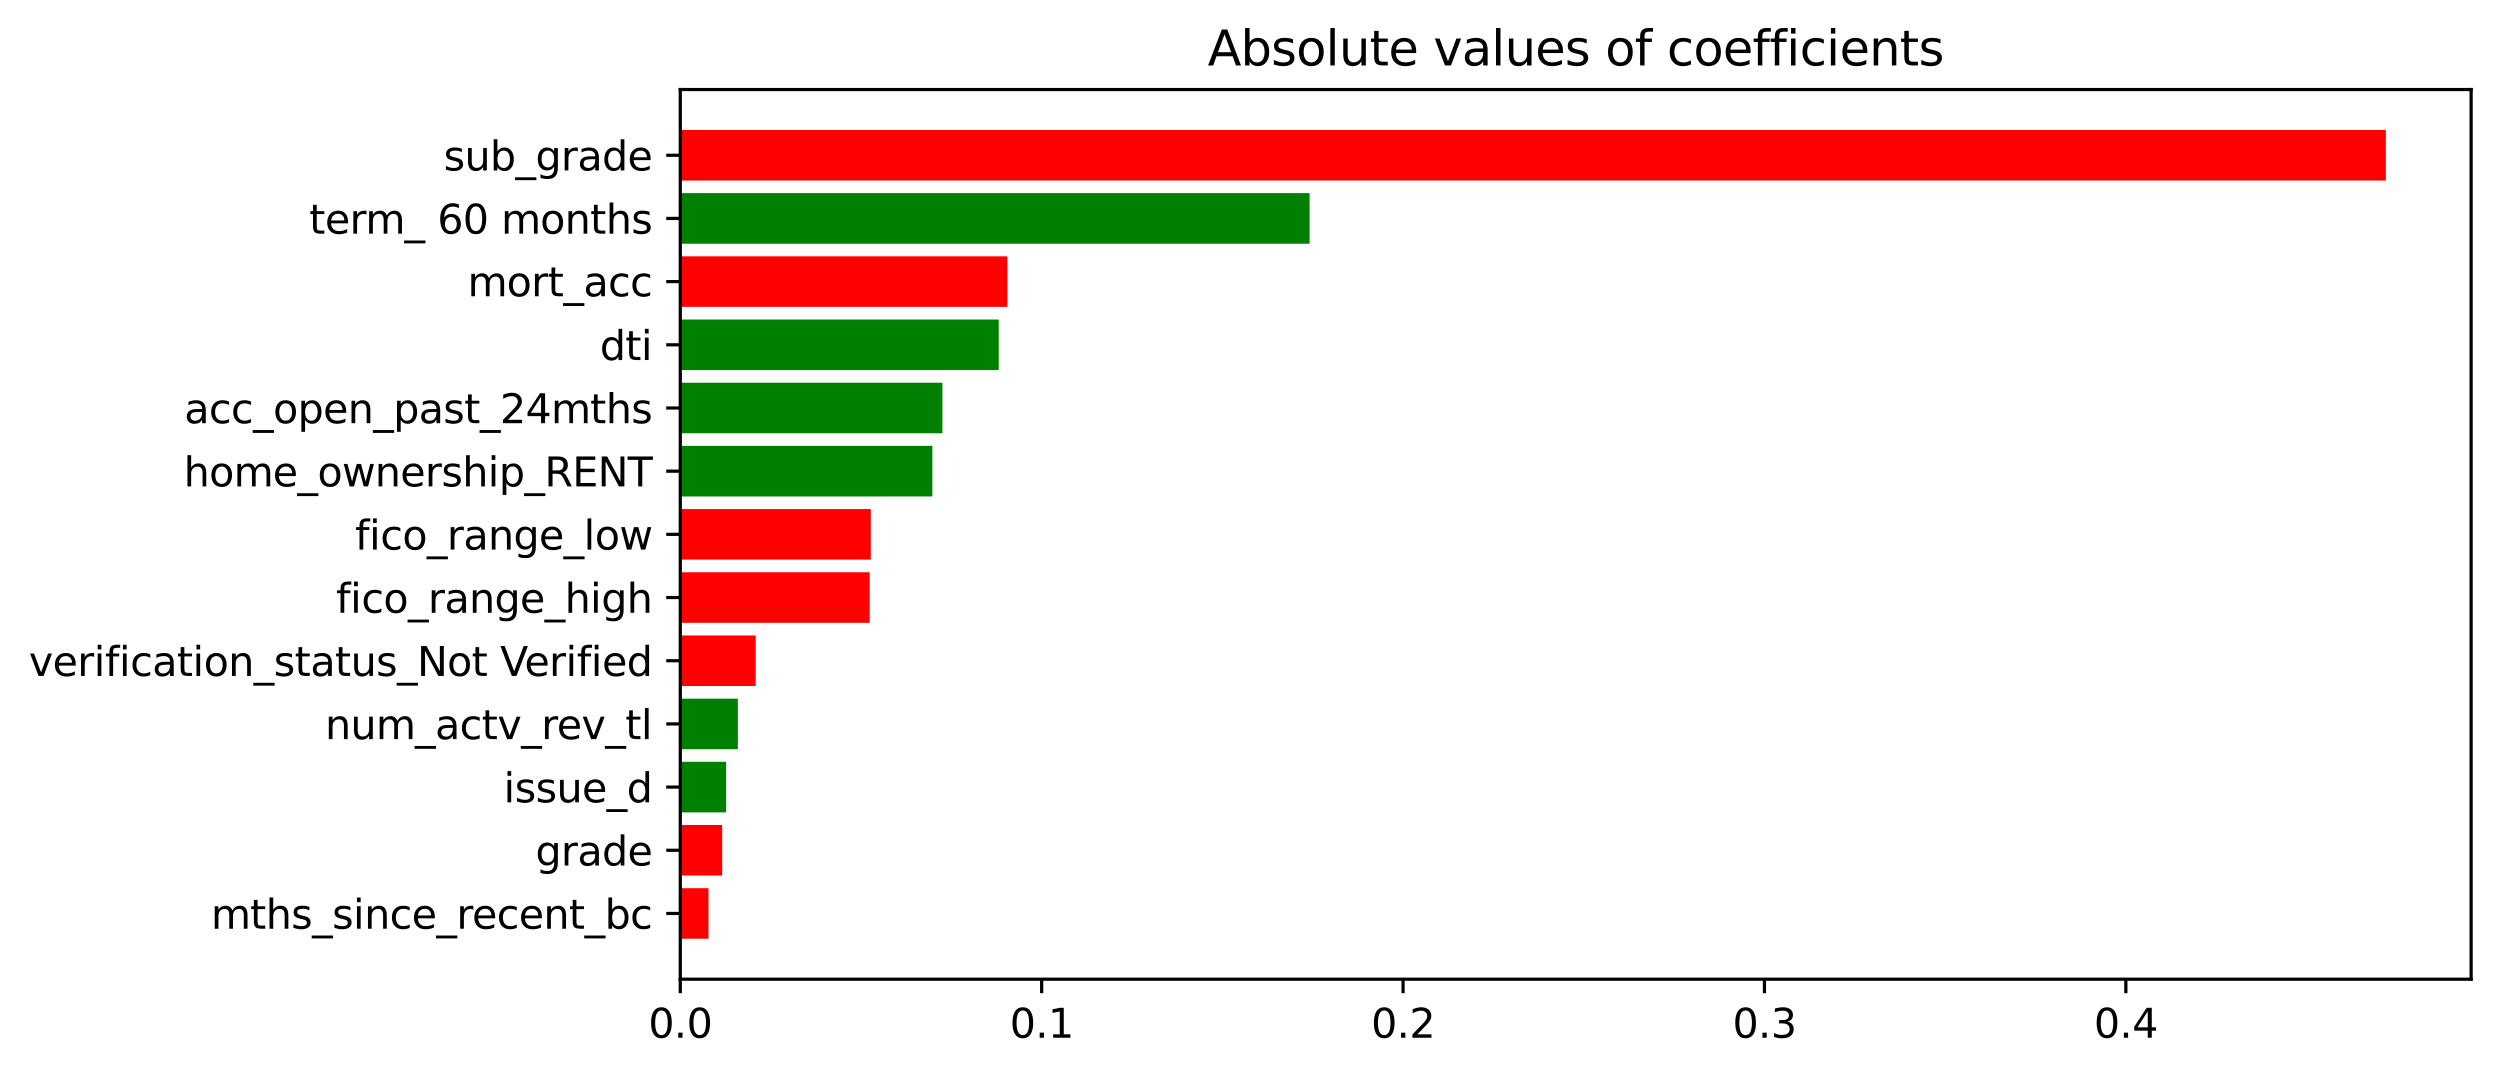 <?xml version="1.0" encoding="utf-8" standalone="no"?>
<!DOCTYPE svg PUBLIC "-//W3C//DTD SVG 1.1//EN"
  "http://www.w3.org/Graphics/SVG/1.1/DTD/svg11.dtd">
<svg xmlns:xlink="http://www.w3.org/1999/xlink" width="623.172pt" height="267.956pt" viewBox="0 0 623.172 267.956" xmlns="http://www.w3.org/2000/svg" version="1.1">
 <defs>
  <style type="text/css">*{stroke-linejoin: round; stroke-linecap: butt}</style>
 </defs>
 <g id="figure_1">
  <g id="patch_1">
   <path d="M 0 267.956 
L 623.172 267.956 
L 623.172 0 
L 0 0 
L 0 267.956 
z
" style="fill: none"/>
  </g>
  <g id="axes_1">
   <g id="patch_2">
    <path d="M 169.572 244.078 
L 615.972 244.078 
L 615.972 22.318 
L 169.572 22.318 
L 169.572 244.078 
z
" style="fill: none"/>
   </g>
   <g id="patch_3">
    <path d="M 169.572 233.998 
L 176.611 233.998 
L 176.611 221.398 
L 169.572 221.398 
z
" clip-path="url(#p25eb1b2e5f)" style="fill: #ff0000"/>
   </g>
   <g id="patch_4">
    <path d="M 169.572 218.248 
L 180.019 218.248 
L 180.019 205.648 
L 169.572 205.648 
z
" clip-path="url(#p25eb1b2e5f)" style="fill: #ff0000"/>
   </g>
   <g id="patch_5">
    <path d="M 169.572 202.498 
L 180.999 202.498 
L 180.999 189.898 
L 169.572 189.898 
z
" clip-path="url(#p25eb1b2e5f)" style="fill: #008000"/>
   </g>
   <g id="patch_6">
    <path d="M 169.572 186.748 
L 183.924 186.748 
L 183.924 174.148 
L 169.572 174.148 
z
" clip-path="url(#p25eb1b2e5f)" style="fill: #008000"/>
   </g>
   <g id="patch_7">
    <path d="M 169.572 170.998 
L 188.37 170.998 
L 188.37 158.398 
L 169.572 158.398 
z
" clip-path="url(#p25eb1b2e5f)" style="fill: #ff0000"/>
   </g>
   <g id="patch_8">
    <path d="M 169.572 155.248 
L 216.789 155.248 
L 216.789 142.648 
L 169.572 142.648 
z
" clip-path="url(#p25eb1b2e5f)" style="fill: #ff0000"/>
   </g>
   <g id="patch_9">
    <path d="M 169.572 139.498 
L 217.065 139.498 
L 217.065 126.898 
L 169.572 126.898 
z
" clip-path="url(#p25eb1b2e5f)" style="fill: #ff0000"/>
   </g>
   <g id="patch_10">
    <path d="M 169.572 123.748 
L 232.407 123.748 
L 232.407 111.148 
L 169.572 111.148 
z
" clip-path="url(#p25eb1b2e5f)" style="fill: #008000"/>
   </g>
   <g id="patch_11">
    <path d="M 169.572 107.998 
L 234.915 107.998 
L 234.915 95.398 
L 169.572 95.398 
z
" clip-path="url(#p25eb1b2e5f)" style="fill: #008000"/>
   </g>
   <g id="patch_12">
    <path d="M 169.572 92.248 
L 248.952 92.248 
L 248.952 79.648 
L 169.572 79.648 
z
" clip-path="url(#p25eb1b2e5f)" style="fill: #008000"/>
   </g>
   <g id="patch_13">
    <path d="M 169.572 76.498 
L 251.111 76.498 
L 251.111 63.898 
L 169.572 63.898 
z
" clip-path="url(#p25eb1b2e5f)" style="fill: #ff0000"/>
   </g>
   <g id="patch_14">
    <path d="M 169.572 60.748 
L 326.442 60.748 
L 326.442 48.148 
L 169.572 48.148 
z
" clip-path="url(#p25eb1b2e5f)" style="fill: #008000"/>
   </g>
   <g id="patch_15">
    <path d="M 169.572 44.998 
L 594.715 44.998 
L 594.715 32.398 
L 169.572 32.398 
z
" clip-path="url(#p25eb1b2e5f)" style="fill: #ff0000"/>
   </g>
   <g id="matplotlib.axis_1">
    <g id="xtick_1">
     <g id="line2d_1">
      <defs>
       <path id="m3f2d2a2f5f" d="M 0 0 
L 0 3.5 
" style="stroke: #000000; stroke-width: 0.8"/>
      </defs>
      <g>
       <use xlink:href="#m3f2d2a2f5f" x="169.572" y="244.078" style="stroke: #000000; stroke-width: 0.8"/>
      </g>
     </g>
     <g id="text_1">
      <!-- 0.0 -->
      <g transform="translate(161.62 258.677) scale(0.1 -0.1)">
       <defs>
        <path id="DejaVuSans-30" d="M 2034 4250 
Q 1547 4250 1301 3770 
Q 1056 3291 1056 2328 
Q 1056 1369 1301 889 
Q 1547 409 2034 409 
Q 2525 409 2770 889 
Q 3016 1369 3016 2328 
Q 3016 3291 2770 3770 
Q 2525 4250 2034 4250 
z
M 2034 4750 
Q 2819 4750 3233 4129 
Q 3647 3509 3647 2328 
Q 3647 1150 3233 529 
Q 2819 -91 2034 -91 
Q 1250 -91 836 529 
Q 422 1150 422 2328 
Q 422 3509 836 4129 
Q 1250 4750 2034 4750 
z
" transform="scale(0.016)"/>
        <path id="DejaVuSans-2e" d="M 684 794 
L 1344 794 
L 1344 0 
L 684 0 
L 684 794 
z
" transform="scale(0.016)"/>
       </defs>
       <use xlink:href="#DejaVuSans-30"/>
       <use xlink:href="#DejaVuSans-2e" x="63.623"/>
       <use xlink:href="#DejaVuSans-30" x="95.41"/>
      </g>
     </g>
    </g>
    <g id="xtick_2">
     <g id="line2d_2">
      <g>
       <use xlink:href="#m3f2d2a2f5f" x="259.655" y="244.078" style="stroke: #000000; stroke-width: 0.8"/>
      </g>
     </g>
     <g id="text_2">
      <!-- 0.1 -->
      <g transform="translate(251.704 258.677) scale(0.1 -0.1)">
       <defs>
        <path id="DejaVuSans-31" d="M 794 531 
L 1825 531 
L 1825 4091 
L 703 3866 
L 703 4441 
L 1819 4666 
L 2450 4666 
L 2450 531 
L 3481 531 
L 3481 0 
L 794 0 
L 794 531 
z
" transform="scale(0.016)"/>
       </defs>
       <use xlink:href="#DejaVuSans-30"/>
       <use xlink:href="#DejaVuSans-2e" x="63.623"/>
       <use xlink:href="#DejaVuSans-31" x="95.41"/>
      </g>
     </g>
    </g>
    <g id="xtick_3">
     <g id="line2d_3">
      <g>
       <use xlink:href="#m3f2d2a2f5f" x="349.739" y="244.078" style="stroke: #000000; stroke-width: 0.8"/>
      </g>
     </g>
     <g id="text_3">
      <!-- 0.2 -->
      <g transform="translate(341.787 258.677) scale(0.1 -0.1)">
       <defs>
        <path id="DejaVuSans-32" d="M 1228 531 
L 3431 531 
L 3431 0 
L 469 0 
L 469 531 
Q 828 903 1448 1529 
Q 2069 2156 2228 2338 
Q 2531 2678 2651 2914 
Q 2772 3150 2772 3378 
Q 2772 3750 2511 3984 
Q 2250 4219 1831 4219 
Q 1534 4219 1204 4116 
Q 875 4013 500 3803 
L 500 4441 
Q 881 4594 1212 4672 
Q 1544 4750 1819 4750 
Q 2544 4750 2975 4387 
Q 3406 4025 3406 3419 
Q 3406 3131 3298 2873 
Q 3191 2616 2906 2266 
Q 2828 2175 2409 1742 
Q 1991 1309 1228 531 
z
" transform="scale(0.016)"/>
       </defs>
       <use xlink:href="#DejaVuSans-30"/>
       <use xlink:href="#DejaVuSans-2e" x="63.623"/>
       <use xlink:href="#DejaVuSans-32" x="95.41"/>
      </g>
     </g>
    </g>
    <g id="xtick_4">
     <g id="line2d_4">
      <g>
       <use xlink:href="#m3f2d2a2f5f" x="439.823" y="244.078" style="stroke: #000000; stroke-width: 0.8"/>
      </g>
     </g>
     <g id="text_4">
      <!-- 0.3 -->
      <g transform="translate(431.871 258.677) scale(0.1 -0.1)">
       <defs>
        <path id="DejaVuSans-33" d="M 2597 2516 
Q 3050 2419 3304 2112 
Q 3559 1806 3559 1356 
Q 3559 666 3084 287 
Q 2609 -91 1734 -91 
Q 1441 -91 1130 -33 
Q 819 25 488 141 
L 488 750 
Q 750 597 1062 519 
Q 1375 441 1716 441 
Q 2309 441 2620 675 
Q 2931 909 2931 1356 
Q 2931 1769 2642 2001 
Q 2353 2234 1838 2234 
L 1294 2234 
L 1294 2753 
L 1863 2753 
Q 2328 2753 2575 2939 
Q 2822 3125 2822 3475 
Q 2822 3834 2567 4026 
Q 2313 4219 1838 4219 
Q 1578 4219 1281 4162 
Q 984 4106 628 3988 
L 628 4550 
Q 988 4650 1302 4700 
Q 1616 4750 1894 4750 
Q 2613 4750 3031 4423 
Q 3450 4097 3450 3541 
Q 3450 3153 3228 2886 
Q 3006 2619 2597 2516 
z
" transform="scale(0.016)"/>
       </defs>
       <use xlink:href="#DejaVuSans-30"/>
       <use xlink:href="#DejaVuSans-2e" x="63.623"/>
       <use xlink:href="#DejaVuSans-33" x="95.41"/>
      </g>
     </g>
    </g>
    <g id="xtick_5">
     <g id="line2d_5">
      <g>
       <use xlink:href="#m3f2d2a2f5f" x="529.906" y="244.078" style="stroke: #000000; stroke-width: 0.8"/>
      </g>
     </g>
     <g id="text_5">
      <!-- 0.4 -->
      <g transform="translate(521.955 258.677) scale(0.1 -0.1)">
       <defs>
        <path id="DejaVuSans-34" d="M 2419 4116 
L 825 1625 
L 2419 1625 
L 2419 4116 
z
M 2253 4666 
L 3047 4666 
L 3047 1625 
L 3713 1625 
L 3713 1100 
L 3047 1100 
L 3047 0 
L 2419 0 
L 2419 1100 
L 313 1100 
L 313 1709 
L 2253 4666 
z
" transform="scale(0.016)"/>
       </defs>
       <use xlink:href="#DejaVuSans-30"/>
       <use xlink:href="#DejaVuSans-2e" x="63.623"/>
       <use xlink:href="#DejaVuSans-34" x="95.41"/>
      </g>
     </g>
    </g>
   </g>
   <g id="matplotlib.axis_2">
    <g id="ytick_1">
     <g id="line2d_6">
      <defs>
       <path id="me872be6a91" d="M 0 0 
L -3.5 0 
" style="stroke: #000000; stroke-width: 0.8"/>
      </defs>
      <g>
       <use xlink:href="#me872be6a91" x="169.572" y="227.698" style="stroke: #000000; stroke-width: 0.8"/>
      </g>
     </g>
     <g id="text_6">
      <!-- mths_since_recent_bc -->
      <g transform="translate(52.592 231.497) scale(0.1 -0.1)">
       <defs>
        <path id="DejaVuSans-6d" d="M 3328 2828 
Q 3544 3216 3844 3400 
Q 4144 3584 4550 3584 
Q 5097 3584 5394 3201 
Q 5691 2819 5691 2113 
L 5691 0 
L 5113 0 
L 5113 2094 
Q 5113 2597 4934 2840 
Q 4756 3084 4391 3084 
Q 3944 3084 3684 2787 
Q 3425 2491 3425 1978 
L 3425 0 
L 2847 0 
L 2847 2094 
Q 2847 2600 2669 2842 
Q 2491 3084 2119 3084 
Q 1678 3084 1418 2786 
Q 1159 2488 1159 1978 
L 1159 0 
L 581 0 
L 581 3500 
L 1159 3500 
L 1159 2956 
Q 1356 3278 1631 3431 
Q 1906 3584 2284 3584 
Q 2666 3584 2933 3390 
Q 3200 3197 3328 2828 
z
" transform="scale(0.016)"/>
        <path id="DejaVuSans-74" d="M 1172 4494 
L 1172 3500 
L 2356 3500 
L 2356 3053 
L 1172 3053 
L 1172 1153 
Q 1172 725 1289 603 
Q 1406 481 1766 481 
L 2356 481 
L 2356 0 
L 1766 0 
Q 1100 0 847 248 
Q 594 497 594 1153 
L 594 3053 
L 172 3053 
L 172 3500 
L 594 3500 
L 594 4494 
L 1172 4494 
z
" transform="scale(0.016)"/>
        <path id="DejaVuSans-68" d="M 3513 2113 
L 3513 0 
L 2938 0 
L 2938 2094 
Q 2938 2591 2744 2837 
Q 2550 3084 2163 3084 
Q 1697 3084 1428 2787 
Q 1159 2491 1159 1978 
L 1159 0 
L 581 0 
L 581 4863 
L 1159 4863 
L 1159 2956 
Q 1366 3272 1645 3428 
Q 1925 3584 2291 3584 
Q 2894 3584 3203 3211 
Q 3513 2838 3513 2113 
z
" transform="scale(0.016)"/>
        <path id="DejaVuSans-73" d="M 2834 3397 
L 2834 2853 
Q 2591 2978 2328 3040 
Q 2066 3103 1784 3103 
Q 1356 3103 1142 2972 
Q 928 2841 928 2578 
Q 928 2378 1081 2264 
Q 1234 2150 1697 2047 
L 1894 2003 
Q 2506 1872 2764 1633 
Q 3022 1394 3022 966 
Q 3022 478 2636 193 
Q 2250 -91 1575 -91 
Q 1294 -91 989 -36 
Q 684 19 347 128 
L 347 722 
Q 666 556 975 473 
Q 1284 391 1588 391 
Q 1994 391 2212 530 
Q 2431 669 2431 922 
Q 2431 1156 2273 1281 
Q 2116 1406 1581 1522 
L 1381 1569 
Q 847 1681 609 1914 
Q 372 2147 372 2553 
Q 372 3047 722 3315 
Q 1072 3584 1716 3584 
Q 2034 3584 2315 3537 
Q 2597 3491 2834 3397 
z
" transform="scale(0.016)"/>
        <path id="DejaVuSans-5f" d="M 3263 -1063 
L 3263 -1509 
L -63 -1509 
L -63 -1063 
L 3263 -1063 
z
" transform="scale(0.016)"/>
        <path id="DejaVuSans-69" d="M 603 3500 
L 1178 3500 
L 1178 0 
L 603 0 
L 603 3500 
z
M 603 4863 
L 1178 4863 
L 1178 4134 
L 603 4134 
L 603 4863 
z
" transform="scale(0.016)"/>
        <path id="DejaVuSans-6e" d="M 3513 2113 
L 3513 0 
L 2938 0 
L 2938 2094 
Q 2938 2591 2744 2837 
Q 2550 3084 2163 3084 
Q 1697 3084 1428 2787 
Q 1159 2491 1159 1978 
L 1159 0 
L 581 0 
L 581 3500 
L 1159 3500 
L 1159 2956 
Q 1366 3272 1645 3428 
Q 1925 3584 2291 3584 
Q 2894 3584 3203 3211 
Q 3513 2838 3513 2113 
z
" transform="scale(0.016)"/>
        <path id="DejaVuSans-63" d="M 3122 3366 
L 3122 2828 
Q 2878 2963 2633 3030 
Q 2388 3097 2138 3097 
Q 1578 3097 1268 2742 
Q 959 2388 959 1747 
Q 959 1106 1268 751 
Q 1578 397 2138 397 
Q 2388 397 2633 464 
Q 2878 531 3122 666 
L 3122 134 
Q 2881 22 2623 -34 
Q 2366 -91 2075 -91 
Q 1284 -91 818 406 
Q 353 903 353 1747 
Q 353 2603 823 3093 
Q 1294 3584 2113 3584 
Q 2378 3584 2631 3529 
Q 2884 3475 3122 3366 
z
" transform="scale(0.016)"/>
        <path id="DejaVuSans-65" d="M 3597 1894 
L 3597 1613 
L 953 1613 
Q 991 1019 1311 708 
Q 1631 397 2203 397 
Q 2534 397 2845 478 
Q 3156 559 3463 722 
L 3463 178 
Q 3153 47 2828 -22 
Q 2503 -91 2169 -91 
Q 1331 -91 842 396 
Q 353 884 353 1716 
Q 353 2575 817 3079 
Q 1281 3584 2069 3584 
Q 2775 3584 3186 3129 
Q 3597 2675 3597 1894 
z
M 3022 2063 
Q 3016 2534 2758 2815 
Q 2500 3097 2075 3097 
Q 1594 3097 1305 2825 
Q 1016 2553 972 2059 
L 3022 2063 
z
" transform="scale(0.016)"/>
        <path id="DejaVuSans-72" d="M 2631 2963 
Q 2534 3019 2420 3045 
Q 2306 3072 2169 3072 
Q 1681 3072 1420 2755 
Q 1159 2438 1159 1844 
L 1159 0 
L 581 0 
L 581 3500 
L 1159 3500 
L 1159 2956 
Q 1341 3275 1631 3429 
Q 1922 3584 2338 3584 
Q 2397 3584 2469 3576 
Q 2541 3569 2628 3553 
L 2631 2963 
z
" transform="scale(0.016)"/>
        <path id="DejaVuSans-62" d="M 3116 1747 
Q 3116 2381 2855 2742 
Q 2594 3103 2138 3103 
Q 1681 3103 1420 2742 
Q 1159 2381 1159 1747 
Q 1159 1113 1420 752 
Q 1681 391 2138 391 
Q 2594 391 2855 752 
Q 3116 1113 3116 1747 
z
M 1159 2969 
Q 1341 3281 1617 3432 
Q 1894 3584 2278 3584 
Q 2916 3584 3314 3078 
Q 3713 2572 3713 1747 
Q 3713 922 3314 415 
Q 2916 -91 2278 -91 
Q 1894 -91 1617 61 
Q 1341 213 1159 525 
L 1159 0 
L 581 0 
L 581 4863 
L 1159 4863 
L 1159 2969 
z
" transform="scale(0.016)"/>
       </defs>
       <use xlink:href="#DejaVuSans-6d"/>
       <use xlink:href="#DejaVuSans-74" x="97.412"/>
       <use xlink:href="#DejaVuSans-68" x="136.621"/>
       <use xlink:href="#DejaVuSans-73" x="200"/>
       <use xlink:href="#DejaVuSans-5f" x="252.1"/>
       <use xlink:href="#DejaVuSans-73" x="302.1"/>
       <use xlink:href="#DejaVuSans-69" x="354.199"/>
       <use xlink:href="#DejaVuSans-6e" x="381.982"/>
       <use xlink:href="#DejaVuSans-63" x="445.361"/>
       <use xlink:href="#DejaVuSans-65" x="500.342"/>
       <use xlink:href="#DejaVuSans-5f" x="561.865"/>
       <use xlink:href="#DejaVuSans-72" x="611.865"/>
       <use xlink:href="#DejaVuSans-65" x="650.729"/>
       <use xlink:href="#DejaVuSans-63" x="712.252"/>
       <use xlink:href="#DejaVuSans-65" x="767.232"/>
       <use xlink:href="#DejaVuSans-6e" x="828.756"/>
       <use xlink:href="#DejaVuSans-74" x="892.135"/>
       <use xlink:href="#DejaVuSans-5f" x="931.344"/>
       <use xlink:href="#DejaVuSans-62" x="981.344"/>
       <use xlink:href="#DejaVuSans-63" x="1044.82"/>
      </g>
     </g>
    </g>
    <g id="ytick_2">
     <g id="line2d_7">
      <g>
       <use xlink:href="#me872be6a91" x="169.572" y="211.948" style="stroke: #000000; stroke-width: 0.8"/>
      </g>
     </g>
     <g id="text_7">
      <!-- grade -->
      <g transform="translate(133.483 215.747) scale(0.1 -0.1)">
       <defs>
        <path id="DejaVuSans-67" d="M 2906 1791 
Q 2906 2416 2648 2759 
Q 2391 3103 1925 3103 
Q 1463 3103 1205 2759 
Q 947 2416 947 1791 
Q 947 1169 1205 825 
Q 1463 481 1925 481 
Q 2391 481 2648 825 
Q 2906 1169 2906 1791 
z
M 3481 434 
Q 3481 -459 3084 -895 
Q 2688 -1331 1869 -1331 
Q 1566 -1331 1297 -1286 
Q 1028 -1241 775 -1147 
L 775 -588 
Q 1028 -725 1275 -790 
Q 1522 -856 1778 -856 
Q 2344 -856 2625 -561 
Q 2906 -266 2906 331 
L 2906 616 
Q 2728 306 2450 153 
Q 2172 0 1784 0 
Q 1141 0 747 490 
Q 353 981 353 1791 
Q 353 2603 747 3093 
Q 1141 3584 1784 3584 
Q 2172 3584 2450 3431 
Q 2728 3278 2906 2969 
L 2906 3500 
L 3481 3500 
L 3481 434 
z
" transform="scale(0.016)"/>
        <path id="DejaVuSans-61" d="M 2194 1759 
Q 1497 1759 1228 1600 
Q 959 1441 959 1056 
Q 959 750 1161 570 
Q 1363 391 1709 391 
Q 2188 391 2477 730 
Q 2766 1069 2766 1631 
L 2766 1759 
L 2194 1759 
z
M 3341 1997 
L 3341 0 
L 2766 0 
L 2766 531 
Q 2569 213 2275 61 
Q 1981 -91 1556 -91 
Q 1019 -91 701 211 
Q 384 513 384 1019 
Q 384 1609 779 1909 
Q 1175 2209 1959 2209 
L 2766 2209 
L 2766 2266 
Q 2766 2663 2505 2880 
Q 2244 3097 1772 3097 
Q 1472 3097 1187 3025 
Q 903 2953 641 2809 
L 641 3341 
Q 956 3463 1253 3523 
Q 1550 3584 1831 3584 
Q 2591 3584 2966 3190 
Q 3341 2797 3341 1997 
z
" transform="scale(0.016)"/>
        <path id="DejaVuSans-64" d="M 2906 2969 
L 2906 4863 
L 3481 4863 
L 3481 0 
L 2906 0 
L 2906 525 
Q 2725 213 2448 61 
Q 2172 -91 1784 -91 
Q 1150 -91 751 415 
Q 353 922 353 1747 
Q 353 2572 751 3078 
Q 1150 3584 1784 3584 
Q 2172 3584 2448 3432 
Q 2725 3281 2906 2969 
z
M 947 1747 
Q 947 1113 1208 752 
Q 1469 391 1925 391 
Q 2381 391 2643 752 
Q 2906 1113 2906 1747 
Q 2906 2381 2643 2742 
Q 2381 3103 1925 3103 
Q 1469 3103 1208 2742 
Q 947 2381 947 1747 
z
" transform="scale(0.016)"/>
       </defs>
       <use xlink:href="#DejaVuSans-67"/>
       <use xlink:href="#DejaVuSans-72" x="63.477"/>
       <use xlink:href="#DejaVuSans-61" x="104.59"/>
       <use xlink:href="#DejaVuSans-64" x="165.869"/>
       <use xlink:href="#DejaVuSans-65" x="229.346"/>
      </g>
     </g>
    </g>
    <g id="ytick_3">
     <g id="line2d_8">
      <g>
       <use xlink:href="#me872be6a91" x="169.572" y="196.198" style="stroke: #000000; stroke-width: 0.8"/>
      </g>
     </g>
     <g id="text_8">
      <!-- issue_d -->
      <g transform="translate(125.536 199.997) scale(0.1 -0.1)">
       <defs>
        <path id="DejaVuSans-75" d="M 544 1381 
L 544 3500 
L 1119 3500 
L 1119 1403 
Q 1119 906 1312 657 
Q 1506 409 1894 409 
Q 2359 409 2629 706 
Q 2900 1003 2900 1516 
L 2900 3500 
L 3475 3500 
L 3475 0 
L 2900 0 
L 2900 538 
Q 2691 219 2414 64 
Q 2138 -91 1772 -91 
Q 1169 -91 856 284 
Q 544 659 544 1381 
z
M 1991 3584 
L 1991 3584 
z
" transform="scale(0.016)"/>
       </defs>
       <use xlink:href="#DejaVuSans-69"/>
       <use xlink:href="#DejaVuSans-73" x="27.783"/>
       <use xlink:href="#DejaVuSans-73" x="79.883"/>
       <use xlink:href="#DejaVuSans-75" x="131.982"/>
       <use xlink:href="#DejaVuSans-65" x="195.361"/>
       <use xlink:href="#DejaVuSans-5f" x="256.885"/>
       <use xlink:href="#DejaVuSans-64" x="306.885"/>
      </g>
     </g>
    </g>
    <g id="ytick_4">
     <g id="line2d_9">
      <g>
       <use xlink:href="#me872be6a91" x="169.572" y="180.448" style="stroke: #000000; stroke-width: 0.8"/>
      </g>
     </g>
     <g id="text_9">
      <!-- num_actv_rev_tl -->
      <g transform="translate(81.034 184.247) scale(0.1 -0.1)">
       <defs>
        <path id="DejaVuSans-76" d="M 191 3500 
L 800 3500 
L 1894 563 
L 2988 3500 
L 3597 3500 
L 2284 0 
L 1503 0 
L 191 3500 
z
" transform="scale(0.016)"/>
        <path id="DejaVuSans-6c" d="M 603 4863 
L 1178 4863 
L 1178 0 
L 603 0 
L 603 4863 
z
" transform="scale(0.016)"/>
       </defs>
       <use xlink:href="#DejaVuSans-6e"/>
       <use xlink:href="#DejaVuSans-75" x="63.379"/>
       <use xlink:href="#DejaVuSans-6d" x="126.758"/>
       <use xlink:href="#DejaVuSans-5f" x="224.17"/>
       <use xlink:href="#DejaVuSans-61" x="274.17"/>
       <use xlink:href="#DejaVuSans-63" x="335.449"/>
       <use xlink:href="#DejaVuSans-74" x="390.43"/>
       <use xlink:href="#DejaVuSans-76" x="429.639"/>
       <use xlink:href="#DejaVuSans-5f" x="488.818"/>
       <use xlink:href="#DejaVuSans-72" x="538.818"/>
       <use xlink:href="#DejaVuSans-65" x="577.682"/>
       <use xlink:href="#DejaVuSans-76" x="639.205"/>
       <use xlink:href="#DejaVuSans-5f" x="698.385"/>
       <use xlink:href="#DejaVuSans-74" x="748.385"/>
       <use xlink:href="#DejaVuSans-6c" x="787.594"/>
      </g>
     </g>
    </g>
    <g id="ytick_5">
     <g id="line2d_10">
      <g>
       <use xlink:href="#me872be6a91" x="169.572" y="164.698" style="stroke: #000000; stroke-width: 0.8"/>
      </g>
     </g>
     <g id="text_10">
      <!-- verification_status_Not Verified -->
      <g transform="translate(7.2 168.497) scale(0.1 -0.1)">
       <defs>
        <path id="DejaVuSans-66" d="M 2375 4863 
L 2375 4384 
L 1825 4384 
Q 1516 4384 1395 4259 
Q 1275 4134 1275 3809 
L 1275 3500 
L 2222 3500 
L 2222 3053 
L 1275 3053 
L 1275 0 
L 697 0 
L 697 3053 
L 147 3053 
L 147 3500 
L 697 3500 
L 697 3744 
Q 697 4328 969 4595 
Q 1241 4863 1831 4863 
L 2375 4863 
z
" transform="scale(0.016)"/>
        <path id="DejaVuSans-6f" d="M 1959 3097 
Q 1497 3097 1228 2736 
Q 959 2375 959 1747 
Q 959 1119 1226 758 
Q 1494 397 1959 397 
Q 2419 397 2687 759 
Q 2956 1122 2956 1747 
Q 2956 2369 2687 2733 
Q 2419 3097 1959 3097 
z
M 1959 3584 
Q 2709 3584 3137 3096 
Q 3566 2609 3566 1747 
Q 3566 888 3137 398 
Q 2709 -91 1959 -91 
Q 1206 -91 779 398 
Q 353 888 353 1747 
Q 353 2609 779 3096 
Q 1206 3584 1959 3584 
z
" transform="scale(0.016)"/>
        <path id="DejaVuSans-4e" d="M 628 4666 
L 1478 4666 
L 3547 763 
L 3547 4666 
L 4159 4666 
L 4159 0 
L 3309 0 
L 1241 3903 
L 1241 0 
L 628 0 
L 628 4666 
z
" transform="scale(0.016)"/>
        <path id="DejaVuSans-20" transform="scale(0.016)"/>
        <path id="DejaVuSans-56" d="M 1831 0 
L 50 4666 
L 709 4666 
L 2188 738 
L 3669 4666 
L 4325 4666 
L 2547 0 
L 1831 0 
z
" transform="scale(0.016)"/>
       </defs>
       <use xlink:href="#DejaVuSans-76"/>
       <use xlink:href="#DejaVuSans-65" x="59.18"/>
       <use xlink:href="#DejaVuSans-72" x="120.703"/>
       <use xlink:href="#DejaVuSans-69" x="161.816"/>
       <use xlink:href="#DejaVuSans-66" x="189.6"/>
       <use xlink:href="#DejaVuSans-69" x="224.805"/>
       <use xlink:href="#DejaVuSans-63" x="252.588"/>
       <use xlink:href="#DejaVuSans-61" x="307.568"/>
       <use xlink:href="#DejaVuSans-74" x="368.848"/>
       <use xlink:href="#DejaVuSans-69" x="408.057"/>
       <use xlink:href="#DejaVuSans-6f" x="435.84"/>
       <use xlink:href="#DejaVuSans-6e" x="497.021"/>
       <use xlink:href="#DejaVuSans-5f" x="560.4"/>
       <use xlink:href="#DejaVuSans-73" x="610.4"/>
       <use xlink:href="#DejaVuSans-74" x="662.5"/>
       <use xlink:href="#DejaVuSans-61" x="701.709"/>
       <use xlink:href="#DejaVuSans-74" x="762.988"/>
       <use xlink:href="#DejaVuSans-75" x="802.197"/>
       <use xlink:href="#DejaVuSans-73" x="865.576"/>
       <use xlink:href="#DejaVuSans-5f" x="917.676"/>
       <use xlink:href="#DejaVuSans-4e" x="967.676"/>
       <use xlink:href="#DejaVuSans-6f" x="1042.48"/>
       <use xlink:href="#DejaVuSans-74" x="1103.662"/>
       <use xlink:href="#DejaVuSans-20" x="1142.871"/>
       <use xlink:href="#DejaVuSans-56" x="1174.658"/>
       <use xlink:href="#DejaVuSans-65" x="1235.316"/>
       <use xlink:href="#DejaVuSans-72" x="1296.84"/>
       <use xlink:href="#DejaVuSans-69" x="1337.953"/>
       <use xlink:href="#DejaVuSans-66" x="1365.736"/>
       <use xlink:href="#DejaVuSans-69" x="1400.941"/>
       <use xlink:href="#DejaVuSans-65" x="1428.725"/>
       <use xlink:href="#DejaVuSans-64" x="1490.248"/>
      </g>
     </g>
    </g>
    <g id="ytick_6">
     <g id="line2d_11">
      <g>
       <use xlink:href="#me872be6a91" x="169.572" y="148.948" style="stroke: #000000; stroke-width: 0.8"/>
      </g>
     </g>
     <g id="text_11">
      <!-- fico_range_high -->
      <g transform="translate(83.777 152.747) scale(0.1 -0.1)">
       <use xlink:href="#DejaVuSans-66"/>
       <use xlink:href="#DejaVuSans-69" x="35.205"/>
       <use xlink:href="#DejaVuSans-63" x="62.988"/>
       <use xlink:href="#DejaVuSans-6f" x="117.969"/>
       <use xlink:href="#DejaVuSans-5f" x="179.15"/>
       <use xlink:href="#DejaVuSans-72" x="229.15"/>
       <use xlink:href="#DejaVuSans-61" x="270.264"/>
       <use xlink:href="#DejaVuSans-6e" x="331.543"/>
       <use xlink:href="#DejaVuSans-67" x="394.922"/>
       <use xlink:href="#DejaVuSans-65" x="458.398"/>
       <use xlink:href="#DejaVuSans-5f" x="519.922"/>
       <use xlink:href="#DejaVuSans-68" x="569.922"/>
       <use xlink:href="#DejaVuSans-69" x="633.301"/>
       <use xlink:href="#DejaVuSans-67" x="661.084"/>
       <use xlink:href="#DejaVuSans-68" x="724.561"/>
      </g>
     </g>
    </g>
    <g id="ytick_7">
     <g id="line2d_12">
      <g>
       <use xlink:href="#me872be6a91" x="169.572" y="133.198" style="stroke: #000000; stroke-width: 0.8"/>
      </g>
     </g>
     <g id="text_12">
      <!-- fico_range_low -->
      <g transform="translate(88.503 136.997) scale(0.1 -0.1)">
       <defs>
        <path id="DejaVuSans-77" d="M 269 3500 
L 844 3500 
L 1563 769 
L 2278 3500 
L 2956 3500 
L 3675 769 
L 4391 3500 
L 4966 3500 
L 4050 0 
L 3372 0 
L 2619 2869 
L 1863 0 
L 1184 0 
L 269 3500 
z
" transform="scale(0.016)"/>
       </defs>
       <use xlink:href="#DejaVuSans-66"/>
       <use xlink:href="#DejaVuSans-69" x="35.205"/>
       <use xlink:href="#DejaVuSans-63" x="62.988"/>
       <use xlink:href="#DejaVuSans-6f" x="117.969"/>
       <use xlink:href="#DejaVuSans-5f" x="179.15"/>
       <use xlink:href="#DejaVuSans-72" x="229.15"/>
       <use xlink:href="#DejaVuSans-61" x="270.264"/>
       <use xlink:href="#DejaVuSans-6e" x="331.543"/>
       <use xlink:href="#DejaVuSans-67" x="394.922"/>
       <use xlink:href="#DejaVuSans-65" x="458.398"/>
       <use xlink:href="#DejaVuSans-5f" x="519.922"/>
       <use xlink:href="#DejaVuSans-6c" x="569.922"/>
       <use xlink:href="#DejaVuSans-6f" x="597.705"/>
       <use xlink:href="#DejaVuSans-77" x="658.887"/>
      </g>
     </g>
    </g>
    <g id="ytick_8">
     <g id="line2d_13">
      <g>
       <use xlink:href="#me872be6a91" x="169.572" y="117.448" style="stroke: #000000; stroke-width: 0.8"/>
      </g>
     </g>
     <g id="text_13">
      <!-- home_ownership_RENT -->
      <g transform="translate(45.794 121.247) scale(0.1 -0.1)">
       <defs>
        <path id="DejaVuSans-70" d="M 1159 525 
L 1159 -1331 
L 581 -1331 
L 581 3500 
L 1159 3500 
L 1159 2969 
Q 1341 3281 1617 3432 
Q 1894 3584 2278 3584 
Q 2916 3584 3314 3078 
Q 3713 2572 3713 1747 
Q 3713 922 3314 415 
Q 2916 -91 2278 -91 
Q 1894 -91 1617 61 
Q 1341 213 1159 525 
z
M 3116 1747 
Q 3116 2381 2855 2742 
Q 2594 3103 2138 3103 
Q 1681 3103 1420 2742 
Q 1159 2381 1159 1747 
Q 1159 1113 1420 752 
Q 1681 391 2138 391 
Q 2594 391 2855 752 
Q 3116 1113 3116 1747 
z
" transform="scale(0.016)"/>
        <path id="DejaVuSans-52" d="M 2841 2188 
Q 3044 2119 3236 1894 
Q 3428 1669 3622 1275 
L 4263 0 
L 3584 0 
L 2988 1197 
Q 2756 1666 2539 1819 
Q 2322 1972 1947 1972 
L 1259 1972 
L 1259 0 
L 628 0 
L 628 4666 
L 2053 4666 
Q 2853 4666 3247 4331 
Q 3641 3997 3641 3322 
Q 3641 2881 3436 2590 
Q 3231 2300 2841 2188 
z
M 1259 4147 
L 1259 2491 
L 2053 2491 
Q 2509 2491 2742 2702 
Q 2975 2913 2975 3322 
Q 2975 3731 2742 3939 
Q 2509 4147 2053 4147 
L 1259 4147 
z
" transform="scale(0.016)"/>
        <path id="DejaVuSans-45" d="M 628 4666 
L 3578 4666 
L 3578 4134 
L 1259 4134 
L 1259 2753 
L 3481 2753 
L 3481 2222 
L 1259 2222 
L 1259 531 
L 3634 531 
L 3634 0 
L 628 0 
L 628 4666 
z
" transform="scale(0.016)"/>
        <path id="DejaVuSans-54" d="M -19 4666 
L 3928 4666 
L 3928 4134 
L 2272 4134 
L 2272 0 
L 1638 0 
L 1638 4134 
L -19 4134 
L -19 4666 
z
" transform="scale(0.016)"/>
       </defs>
       <use xlink:href="#DejaVuSans-68"/>
       <use xlink:href="#DejaVuSans-6f" x="63.379"/>
       <use xlink:href="#DejaVuSans-6d" x="124.561"/>
       <use xlink:href="#DejaVuSans-65" x="221.973"/>
       <use xlink:href="#DejaVuSans-5f" x="283.496"/>
       <use xlink:href="#DejaVuSans-6f" x="333.496"/>
       <use xlink:href="#DejaVuSans-77" x="394.678"/>
       <use xlink:href="#DejaVuSans-6e" x="476.465"/>
       <use xlink:href="#DejaVuSans-65" x="539.844"/>
       <use xlink:href="#DejaVuSans-72" x="601.367"/>
       <use xlink:href="#DejaVuSans-73" x="642.48"/>
       <use xlink:href="#DejaVuSans-68" x="694.58"/>
       <use xlink:href="#DejaVuSans-69" x="757.959"/>
       <use xlink:href="#DejaVuSans-70" x="785.742"/>
       <use xlink:href="#DejaVuSans-5f" x="849.219"/>
       <use xlink:href="#DejaVuSans-52" x="899.219"/>
       <use xlink:href="#DejaVuSans-45" x="968.701"/>
       <use xlink:href="#DejaVuSans-4e" x="1031.885"/>
       <use xlink:href="#DejaVuSans-54" x="1106.689"/>
      </g>
     </g>
    </g>
    <g id="ytick_9">
     <g id="line2d_14">
      <g>
       <use xlink:href="#me872be6a91" x="169.572" y="101.698" style="stroke: #000000; stroke-width: 0.8"/>
      </g>
     </g>
     <g id="text_14">
      <!-- acc_open_past_24mths -->
      <g transform="translate(45.95 105.497) scale(0.1 -0.1)">
       <use xlink:href="#DejaVuSans-61"/>
       <use xlink:href="#DejaVuSans-63" x="61.279"/>
       <use xlink:href="#DejaVuSans-63" x="116.26"/>
       <use xlink:href="#DejaVuSans-5f" x="171.24"/>
       <use xlink:href="#DejaVuSans-6f" x="221.24"/>
       <use xlink:href="#DejaVuSans-70" x="282.422"/>
       <use xlink:href="#DejaVuSans-65" x="345.898"/>
       <use xlink:href="#DejaVuSans-6e" x="407.422"/>
       <use xlink:href="#DejaVuSans-5f" x="470.801"/>
       <use xlink:href="#DejaVuSans-70" x="520.801"/>
       <use xlink:href="#DejaVuSans-61" x="584.277"/>
       <use xlink:href="#DejaVuSans-73" x="645.557"/>
       <use xlink:href="#DejaVuSans-74" x="697.656"/>
       <use xlink:href="#DejaVuSans-5f" x="736.865"/>
       <use xlink:href="#DejaVuSans-32" x="786.865"/>
       <use xlink:href="#DejaVuSans-34" x="850.488"/>
       <use xlink:href="#DejaVuSans-6d" x="914.111"/>
       <use xlink:href="#DejaVuSans-74" x="1011.523"/>
       <use xlink:href="#DejaVuSans-68" x="1050.732"/>
       <use xlink:href="#DejaVuSans-73" x="1114.111"/>
      </g>
     </g>
    </g>
    <g id="ytick_10">
     <g id="line2d_15">
      <g>
       <use xlink:href="#me872be6a91" x="169.572" y="85.948" style="stroke: #000000; stroke-width: 0.8"/>
      </g>
     </g>
     <g id="text_15">
      <!-- dti -->
      <g transform="translate(149.525 89.747) scale(0.1 -0.1)">
       <use xlink:href="#DejaVuSans-64"/>
       <use xlink:href="#DejaVuSans-74" x="63.477"/>
       <use xlink:href="#DejaVuSans-69" x="102.686"/>
      </g>
     </g>
    </g>
    <g id="ytick_11">
     <g id="line2d_16">
      <g>
       <use xlink:href="#me872be6a91" x="169.572" y="70.198" style="stroke: #000000; stroke-width: 0.8"/>
      </g>
     </g>
     <g id="text_16">
      <!-- mort_acc -->
      <g transform="translate(116.556 73.858) scale(0.1 -0.1)">
       <use xlink:href="#DejaVuSans-6d"/>
       <use xlink:href="#DejaVuSans-6f" x="97.412"/>
       <use xlink:href="#DejaVuSans-72" x="158.594"/>
       <use xlink:href="#DejaVuSans-74" x="199.707"/>
       <use xlink:href="#DejaVuSans-5f" x="238.916"/>
       <use xlink:href="#DejaVuSans-61" x="288.916"/>
       <use xlink:href="#DejaVuSans-63" x="350.195"/>
       <use xlink:href="#DejaVuSans-63" x="405.176"/>
      </g>
     </g>
    </g>
    <g id="ytick_12">
     <g id="line2d_17">
      <g>
       <use xlink:href="#me872be6a91" x="169.572" y="54.448" style="stroke: #000000; stroke-width: 0.8"/>
      </g>
     </g>
     <g id="text_17">
      <!-- term_ 60 months -->
      <g transform="translate(77.077 58.247) scale(0.1 -0.1)">
       <defs>
        <path id="DejaVuSans-36" d="M 2113 2584 
Q 1688 2584 1439 2293 
Q 1191 2003 1191 1497 
Q 1191 994 1439 701 
Q 1688 409 2113 409 
Q 2538 409 2786 701 
Q 3034 994 3034 1497 
Q 3034 2003 2786 2293 
Q 2538 2584 2113 2584 
z
M 3366 4563 
L 3366 3988 
Q 3128 4100 2886 4159 
Q 2644 4219 2406 4219 
Q 1781 4219 1451 3797 
Q 1122 3375 1075 2522 
Q 1259 2794 1537 2939 
Q 1816 3084 2150 3084 
Q 2853 3084 3261 2657 
Q 3669 2231 3669 1497 
Q 3669 778 3244 343 
Q 2819 -91 2113 -91 
Q 1303 -91 875 529 
Q 447 1150 447 2328 
Q 447 3434 972 4092 
Q 1497 4750 2381 4750 
Q 2619 4750 2861 4703 
Q 3103 4656 3366 4563 
z
" transform="scale(0.016)"/>
       </defs>
       <use xlink:href="#DejaVuSans-74"/>
       <use xlink:href="#DejaVuSans-65" x="39.209"/>
       <use xlink:href="#DejaVuSans-72" x="100.732"/>
       <use xlink:href="#DejaVuSans-6d" x="140.096"/>
       <use xlink:href="#DejaVuSans-5f" x="237.508"/>
       <use xlink:href="#DejaVuSans-20" x="287.508"/>
       <use xlink:href="#DejaVuSans-36" x="319.295"/>
       <use xlink:href="#DejaVuSans-30" x="382.918"/>
       <use xlink:href="#DejaVuSans-20" x="446.541"/>
       <use xlink:href="#DejaVuSans-6d" x="478.328"/>
       <use xlink:href="#DejaVuSans-6f" x="575.74"/>
       <use xlink:href="#DejaVuSans-6e" x="636.922"/>
       <use xlink:href="#DejaVuSans-74" x="700.301"/>
       <use xlink:href="#DejaVuSans-68" x="739.51"/>
       <use xlink:href="#DejaVuSans-73" x="802.889"/>
      </g>
     </g>
    </g>
    <g id="ytick_13">
     <g id="line2d_18">
      <g>
       <use xlink:href="#me872be6a91" x="169.572" y="38.698" style="stroke: #000000; stroke-width: 0.8"/>
      </g>
     </g>
     <g id="text_18">
      <!-- sub_grade -->
      <g transform="translate(110.588 42.497) scale(0.1 -0.1)">
       <use xlink:href="#DejaVuSans-73"/>
       <use xlink:href="#DejaVuSans-75" x="52.1"/>
       <use xlink:href="#DejaVuSans-62" x="115.479"/>
       <use xlink:href="#DejaVuSans-5f" x="178.955"/>
       <use xlink:href="#DejaVuSans-67" x="228.955"/>
       <use xlink:href="#DejaVuSans-72" x="292.432"/>
       <use xlink:href="#DejaVuSans-61" x="333.545"/>
       <use xlink:href="#DejaVuSans-64" x="394.824"/>
       <use xlink:href="#DejaVuSans-65" x="458.301"/>
      </g>
     </g>
    </g>
   </g>
   <g id="patch_16">
    <path d="M 169.572 244.078 
L 169.572 22.318 
" style="fill: none; stroke: #000000; stroke-width: 0.8; stroke-linejoin: miter; stroke-linecap: square"/>
   </g>
   <g id="patch_17">
    <path d="M 615.972 244.078 
L 615.972 22.318 
" style="fill: none; stroke: #000000; stroke-width: 0.8; stroke-linejoin: miter; stroke-linecap: square"/>
   </g>
   <g id="patch_18">
    <path d="M 169.572 244.078 
L 615.972 244.078 
" style="fill: none; stroke: #000000; stroke-width: 0.8; stroke-linejoin: miter; stroke-linecap: square"/>
   </g>
   <g id="patch_19">
    <path d="M 169.572 22.318 
L 615.972 22.318 
" style="fill: none; stroke: #000000; stroke-width: 0.8; stroke-linejoin: miter; stroke-linecap: square"/>
   </g>
   <g id="text_19">
    <!-- Absolute values of coefficients -->
    <g transform="translate(301.038 16.318) scale(0.12 -0.12)">
     <defs>
      <path id="DejaVuSans-41" d="M 2188 4044 
L 1331 1722 
L 3047 1722 
L 2188 4044 
z
M 1831 4666 
L 2547 4666 
L 4325 0 
L 3669 0 
L 3244 1197 
L 1141 1197 
L 716 0 
L 50 0 
L 1831 4666 
z
" transform="scale(0.016)"/>
     </defs>
     <use xlink:href="#DejaVuSans-41"/>
     <use xlink:href="#DejaVuSans-62" x="68.408"/>
     <use xlink:href="#DejaVuSans-73" x="131.885"/>
     <use xlink:href="#DejaVuSans-6f" x="183.984"/>
     <use xlink:href="#DejaVuSans-6c" x="245.166"/>
     <use xlink:href="#DejaVuSans-75" x="272.949"/>
     <use xlink:href="#DejaVuSans-74" x="336.328"/>
     <use xlink:href="#DejaVuSans-65" x="375.537"/>
     <use xlink:href="#DejaVuSans-20" x="437.061"/>
     <use xlink:href="#DejaVuSans-76" x="468.848"/>
     <use xlink:href="#DejaVuSans-61" x="528.027"/>
     <use xlink:href="#DejaVuSans-6c" x="589.307"/>
     <use xlink:href="#DejaVuSans-75" x="617.09"/>
     <use xlink:href="#DejaVuSans-65" x="680.469"/>
     <use xlink:href="#DejaVuSans-73" x="741.992"/>
     <use xlink:href="#DejaVuSans-20" x="794.092"/>
     <use xlink:href="#DejaVuSans-6f" x="825.879"/>
     <use xlink:href="#DejaVuSans-66" x="887.061"/>
     <use xlink:href="#DejaVuSans-20" x="922.266"/>
     <use xlink:href="#DejaVuSans-63" x="954.053"/>
     <use xlink:href="#DejaVuSans-6f" x="1009.033"/>
     <use xlink:href="#DejaVuSans-65" x="1070.215"/>
     <use xlink:href="#DejaVuSans-66" x="1131.738"/>
     <use xlink:href="#DejaVuSans-66" x="1166.943"/>
     <use xlink:href="#DejaVuSans-69" x="1202.148"/>
     <use xlink:href="#DejaVuSans-63" x="1229.932"/>
     <use xlink:href="#DejaVuSans-69" x="1284.912"/>
     <use xlink:href="#DejaVuSans-65" x="1312.695"/>
     <use xlink:href="#DejaVuSans-6e" x="1374.219"/>
     <use xlink:href="#DejaVuSans-74" x="1437.598"/>
     <use xlink:href="#DejaVuSans-73" x="1476.807"/>
    </g>
   </g>
  </g>
 </g>
 <defs>
  <clipPath id="p25eb1b2e5f">
   <rect x="169.572" y="22.318" width="446.4" height="221.76"/>
  </clipPath>
 </defs>
</svg>
